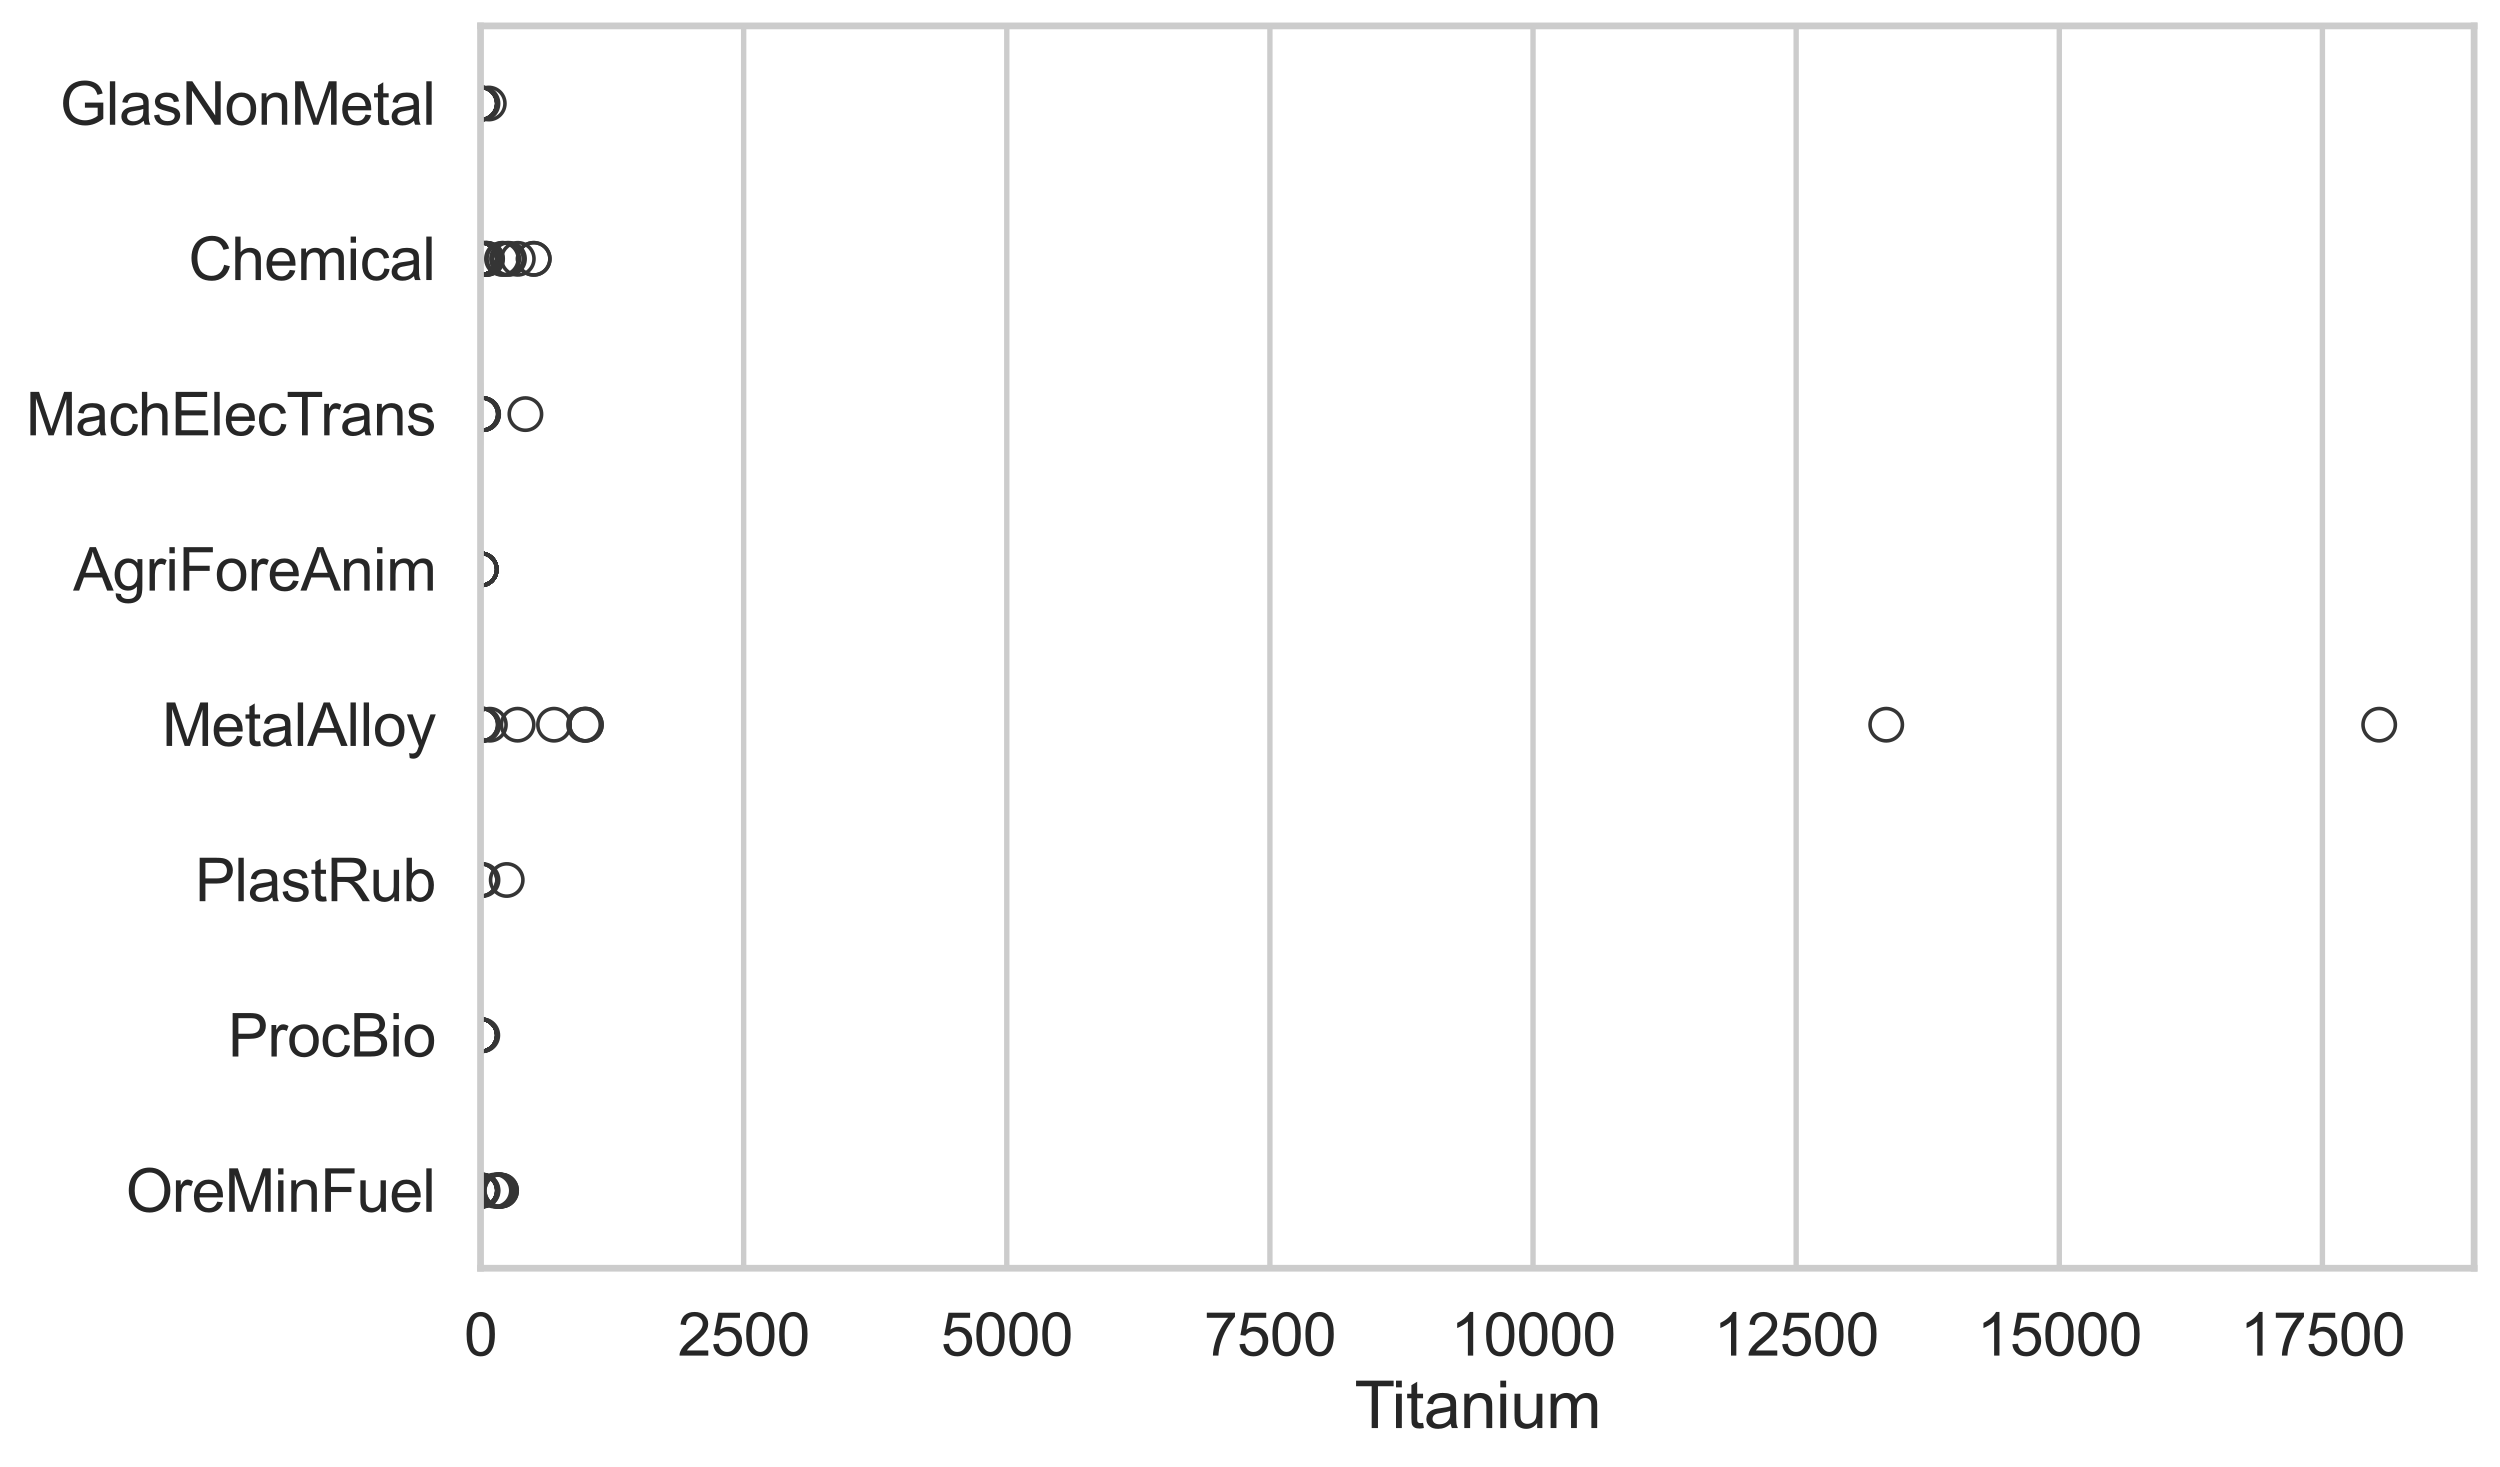 <?xml version="1.0" encoding="utf-8" standalone="no"?>
<!DOCTYPE svg PUBLIC "-//W3C//DTD SVG 1.1//EN"
  "http://www.w3.org/Graphics/SVG/1.1/DTD/svg11.dtd">
<svg xmlns:xlink="http://www.w3.org/1999/xlink" width="695.577pt" height="408.111pt" viewBox="0 0 695.577 408.111" xmlns="http://www.w3.org/2000/svg" version="1.1">
 <defs>
  <style type="text/css">*{stroke-linejoin: round; stroke-linecap: butt}</style>
 </defs>
 <g id="figure_1">
  <g id="patch_1">
   <path d="M 0 408.111 
L 695.577 408.111 
L 695.577 0 
L 0 0 
z
" style="fill: #ffffff"/>
  </g>
  <g id="axes_1">
   <g id="patch_2">
    <path d="M 133.697 352.86 
L 688.377 352.86 
L 688.377 7.2 
L 133.697 7.2 
z
" style="fill: #ffffff"/>
   </g>
   <g id="matplotlib.axis_1">
    <g id="xtick_1">
     <g id="line2d_1">
      <path d="M 133.697 352.86 
L 133.697 7.2 
" clip-path="url(#pf08c7cb592)" style="fill: none; stroke: #cccccc; stroke-width: 1.5; stroke-linecap: round"/>
     </g>
     <g id="text_1">
      <!-- 0 -->
      <g style="fill: #262626" transform="translate(129.109 377.17) scale(0.165 -0.165)">
       <defs>
        <path id="ArialMT-30" d="M 266 2259 
Q 266 3072 433 3567 
Q 600 4063 929 4331 
Q 1259 4600 1759 4600 
Q 2128 4600 2406 4451 
Q 2684 4303 2865 4023 
Q 3047 3744 3150 3342 
Q 3253 2941 3253 2259 
Q 3253 1453 3087 958 
Q 2922 463 2592 192 
Q 2263 -78 1759 -78 
Q 1097 -78 719 397 
Q 266 969 266 2259 
z
M 844 2259 
Q 844 1131 1108 757 
Q 1372 384 1759 384 
Q 2147 384 2411 759 
Q 2675 1134 2675 2259 
Q 2675 3391 2411 3762 
Q 2147 4134 1753 4134 
Q 1366 4134 1134 3806 
Q 844 3388 844 2259 
z
" transform="scale(0.016)"/>
       </defs>
       <use xlink:href="#ArialMT-30"/>
      </g>
     </g>
    </g>
    <g id="xtick_2">
     <g id="line2d_2">
      <path d="M 206.907 352.86 
L 206.907 7.2 
" clip-path="url(#pf08c7cb592)" style="fill: none; stroke: #cccccc; stroke-width: 1.5; stroke-linecap: round"/>
     </g>
     <g id="text_2">
      <!-- 2500 -->
      <g style="fill: #262626" transform="translate(188.556 377.17) scale(0.165 -0.165)">
       <defs>
        <path id="ArialMT-32" d="M 3222 541 
L 3222 0 
L 194 0 
Q 188 203 259 391 
Q 375 700 629 1000 
Q 884 1300 1366 1694 
Q 2113 2306 2375 2664 
Q 2638 3022 2638 3341 
Q 2638 3675 2398 3904 
Q 2159 4134 1775 4134 
Q 1369 4134 1125 3890 
Q 881 3647 878 3216 
L 300 3275 
Q 359 3922 746 4261 
Q 1134 4600 1788 4600 
Q 2447 4600 2831 4234 
Q 3216 3869 3216 3328 
Q 3216 3053 3103 2787 
Q 2991 2522 2730 2228 
Q 2469 1934 1863 1422 
Q 1356 997 1212 845 
Q 1069 694 975 541 
L 3222 541 
z
" transform="scale(0.016)"/>
        <path id="ArialMT-35" d="M 266 1200 
L 856 1250 
Q 922 819 1161 601 
Q 1400 384 1738 384 
Q 2144 384 2425 690 
Q 2706 997 2706 1503 
Q 2706 1984 2436 2262 
Q 2166 2541 1728 2541 
Q 1456 2541 1237 2417 
Q 1019 2294 894 2097 
L 366 2166 
L 809 4519 
L 3088 4519 
L 3088 3981 
L 1259 3981 
L 1013 2750 
Q 1425 3038 1878 3038 
Q 2478 3038 2890 2622 
Q 3303 2206 3303 1553 
Q 3303 931 2941 478 
Q 2500 -78 1738 -78 
Q 1113 -78 717 272 
Q 322 622 266 1200 
z
" transform="scale(0.016)"/>
       </defs>
       <use xlink:href="#ArialMT-32"/>
       <use xlink:href="#ArialMT-35" transform="translate(55.615 0)"/>
       <use xlink:href="#ArialMT-30" transform="translate(111.23 0)"/>
       <use xlink:href="#ArialMT-30" transform="translate(166.846 0)"/>
      </g>
     </g>
    </g>
    <g id="xtick_3">
     <g id="line2d_3">
      <path d="M 280.117 352.86 
L 280.117 7.2 
" clip-path="url(#pf08c7cb592)" style="fill: none; stroke: #cccccc; stroke-width: 1.5; stroke-linecap: round"/>
     </g>
     <g id="text_3">
      <!-- 5000 -->
      <g style="fill: #262626" transform="translate(261.765 377.17) scale(0.165 -0.165)">
       <use xlink:href="#ArialMT-35"/>
       <use xlink:href="#ArialMT-30" transform="translate(55.615 0)"/>
       <use xlink:href="#ArialMT-30" transform="translate(111.23 0)"/>
       <use xlink:href="#ArialMT-30" transform="translate(166.846 0)"/>
      </g>
     </g>
    </g>
    <g id="xtick_4">
     <g id="line2d_4">
      <path d="M 353.326 352.86 
L 353.326 7.2 
" clip-path="url(#pf08c7cb592)" style="fill: none; stroke: #cccccc; stroke-width: 1.5; stroke-linecap: round"/>
     </g>
     <g id="text_4">
      <!-- 7500 -->
      <g style="fill: #262626" transform="translate(334.975 377.17) scale(0.165 -0.165)">
       <defs>
        <path id="ArialMT-37" d="M 303 3981 
L 303 4522 
L 3269 4522 
L 3269 4084 
Q 2831 3619 2401 2847 
Q 1972 2075 1738 1259 
Q 1569 684 1522 0 
L 944 0 
Q 953 541 1156 1306 
Q 1359 2072 1739 2783 
Q 2119 3494 2547 3981 
L 303 3981 
z
" transform="scale(0.016)"/>
       </defs>
       <use xlink:href="#ArialMT-37"/>
       <use xlink:href="#ArialMT-35" transform="translate(55.615 0)"/>
       <use xlink:href="#ArialMT-30" transform="translate(111.23 0)"/>
       <use xlink:href="#ArialMT-30" transform="translate(166.846 0)"/>
      </g>
     </g>
    </g>
    <g id="xtick_5">
     <g id="line2d_5">
      <path d="M 426.536 352.86 
L 426.536 7.2 
" clip-path="url(#pf08c7cb592)" style="fill: none; stroke: #cccccc; stroke-width: 1.5; stroke-linecap: round"/>
     </g>
     <g id="text_5">
      <!-- 10000 -->
      <g style="fill: #262626" transform="translate(403.597 377.17) scale(0.165 -0.165)">
       <defs>
        <path id="ArialMT-31" d="M 2384 0 
L 1822 0 
L 1822 3584 
Q 1619 3391 1289 3197 
Q 959 3003 697 2906 
L 697 3450 
Q 1169 3672 1522 3987 
Q 1875 4303 2022 4600 
L 2384 4600 
L 2384 0 
z
" transform="scale(0.016)"/>
       </defs>
       <use xlink:href="#ArialMT-31"/>
       <use xlink:href="#ArialMT-30" transform="translate(55.615 0)"/>
       <use xlink:href="#ArialMT-30" transform="translate(111.23 0)"/>
       <use xlink:href="#ArialMT-30" transform="translate(166.846 0)"/>
       <use xlink:href="#ArialMT-30" transform="translate(222.461 0)"/>
      </g>
     </g>
    </g>
    <g id="xtick_6">
     <g id="line2d_6">
      <path d="M 499.746 352.86 
L 499.746 7.2 
" clip-path="url(#pf08c7cb592)" style="fill: none; stroke: #cccccc; stroke-width: 1.5; stroke-linecap: round"/>
     </g>
     <g id="text_6">
      <!-- 12500 -->
      <g style="fill: #262626" transform="translate(476.807 377.17) scale(0.165 -0.165)">
       <use xlink:href="#ArialMT-31"/>
       <use xlink:href="#ArialMT-32" transform="translate(55.615 0)"/>
       <use xlink:href="#ArialMT-35" transform="translate(111.23 0)"/>
       <use xlink:href="#ArialMT-30" transform="translate(166.846 0)"/>
       <use xlink:href="#ArialMT-30" transform="translate(222.461 0)"/>
      </g>
     </g>
    </g>
    <g id="xtick_7">
     <g id="line2d_7">
      <path d="M 572.956 352.86 
L 572.956 7.2 
" clip-path="url(#pf08c7cb592)" style="fill: none; stroke: #cccccc; stroke-width: 1.5; stroke-linecap: round"/>
     </g>
     <g id="text_7">
      <!-- 15000 -->
      <g style="fill: #262626" transform="translate(550.017 377.17) scale(0.165 -0.165)">
       <use xlink:href="#ArialMT-31"/>
       <use xlink:href="#ArialMT-35" transform="translate(55.615 0)"/>
       <use xlink:href="#ArialMT-30" transform="translate(111.23 0)"/>
       <use xlink:href="#ArialMT-30" transform="translate(166.846 0)"/>
       <use xlink:href="#ArialMT-30" transform="translate(222.461 0)"/>
      </g>
     </g>
    </g>
    <g id="xtick_8">
     <g id="line2d_8">
      <path d="M 646.165 352.86 
L 646.165 7.2 
" clip-path="url(#pf08c7cb592)" style="fill: none; stroke: #cccccc; stroke-width: 1.5; stroke-linecap: round"/>
     </g>
     <g id="text_8">
      <!-- 17500 -->
      <g style="fill: #262626" transform="translate(623.227 377.17) scale(0.165 -0.165)">
       <use xlink:href="#ArialMT-31"/>
       <use xlink:href="#ArialMT-37" transform="translate(55.615 0)"/>
       <use xlink:href="#ArialMT-35" transform="translate(111.23 0)"/>
       <use xlink:href="#ArialMT-30" transform="translate(166.846 0)"/>
       <use xlink:href="#ArialMT-30" transform="translate(222.461 0)"/>
      </g>
     </g>
    </g>
    <g id="text_9">
     <!-- Titanium -->
     <g style="fill: #262626" transform="translate(376.866 397.334) scale(0.18 -0.18)">
      <defs>
       <path id="ArialMT-54" d="M 1659 0 
L 1659 4041 
L 150 4041 
L 150 4581 
L 3781 4581 
L 3781 4041 
L 2266 4041 
L 2266 0 
L 1659 0 
z
" transform="scale(0.016)"/>
       <path id="ArialMT-69" d="M 425 3934 
L 425 4581 
L 988 4581 
L 988 3934 
L 425 3934 
z
M 425 0 
L 425 3319 
L 988 3319 
L 988 0 
L 425 0 
z
" transform="scale(0.016)"/>
       <path id="ArialMT-74" d="M 1650 503 
L 1731 6 
Q 1494 -44 1306 -44 
Q 1000 -44 831 53 
Q 663 150 594 308 
Q 525 466 525 972 
L 525 2881 
L 113 2881 
L 113 3319 
L 525 3319 
L 525 4141 
L 1084 4478 
L 1084 3319 
L 1650 3319 
L 1650 2881 
L 1084 2881 
L 1084 941 
Q 1084 700 1114 631 
Q 1144 563 1211 522 
Q 1278 481 1403 481 
Q 1497 481 1650 503 
z
" transform="scale(0.016)"/>
       <path id="ArialMT-61" d="M 2588 409 
Q 2275 144 1986 34 
Q 1697 -75 1366 -75 
Q 819 -75 525 192 
Q 231 459 231 875 
Q 231 1119 342 1320 
Q 453 1522 633 1644 
Q 813 1766 1038 1828 
Q 1203 1872 1538 1913 
Q 2219 1994 2541 2106 
Q 2544 2222 2544 2253 
Q 2544 2597 2384 2738 
Q 2169 2928 1744 2928 
Q 1347 2928 1158 2789 
Q 969 2650 878 2297 
L 328 2372 
Q 403 2725 575 2942 
Q 747 3159 1072 3276 
Q 1397 3394 1825 3394 
Q 2250 3394 2515 3294 
Q 2781 3194 2906 3042 
Q 3031 2891 3081 2659 
Q 3109 2516 3109 2141 
L 3109 1391 
Q 3109 606 3145 398 
Q 3181 191 3288 0 
L 2700 0 
Q 2613 175 2588 409 
z
M 2541 1666 
Q 2234 1541 1622 1453 
Q 1275 1403 1131 1340 
Q 988 1278 909 1158 
Q 831 1038 831 891 
Q 831 666 1001 516 
Q 1172 366 1500 366 
Q 1825 366 2078 508 
Q 2331 650 2450 897 
Q 2541 1088 2541 1459 
L 2541 1666 
z
" transform="scale(0.016)"/>
       <path id="ArialMT-6e" d="M 422 0 
L 422 3319 
L 928 3319 
L 928 2847 
Q 1294 3394 1984 3394 
Q 2284 3394 2536 3286 
Q 2788 3178 2913 3003 
Q 3038 2828 3088 2588 
Q 3119 2431 3119 2041 
L 3119 0 
L 2556 0 
L 2556 2019 
Q 2556 2363 2490 2533 
Q 2425 2703 2258 2804 
Q 2091 2906 1866 2906 
Q 1506 2906 1245 2678 
Q 984 2450 984 1813 
L 984 0 
L 422 0 
z
" transform="scale(0.016)"/>
       <path id="ArialMT-75" d="M 2597 0 
L 2597 488 
Q 2209 -75 1544 -75 
Q 1250 -75 995 37 
Q 741 150 617 320 
Q 494 491 444 738 
Q 409 903 409 1263 
L 409 3319 
L 972 3319 
L 972 1478 
Q 972 1038 1006 884 
Q 1059 663 1231 536 
Q 1403 409 1656 409 
Q 1909 409 2131 539 
Q 2353 669 2445 892 
Q 2538 1116 2538 1541 
L 2538 3319 
L 3100 3319 
L 3100 0 
L 2597 0 
z
" transform="scale(0.016)"/>
       <path id="ArialMT-6d" d="M 422 0 
L 422 3319 
L 925 3319 
L 925 2853 
Q 1081 3097 1340 3245 
Q 1600 3394 1931 3394 
Q 2300 3394 2536 3241 
Q 2772 3088 2869 2813 
Q 3263 3394 3894 3394 
Q 4388 3394 4653 3120 
Q 4919 2847 4919 2278 
L 4919 0 
L 4359 0 
L 4359 2091 
Q 4359 2428 4304 2576 
Q 4250 2725 4106 2815 
Q 3963 2906 3769 2906 
Q 3419 2906 3187 2673 
Q 2956 2441 2956 1928 
L 2956 0 
L 2394 0 
L 2394 2156 
Q 2394 2531 2256 2718 
Q 2119 2906 1806 2906 
Q 1569 2906 1367 2781 
Q 1166 2656 1075 2415 
Q 984 2175 984 1722 
L 984 0 
L 422 0 
z
" transform="scale(0.016)"/>
      </defs>
      <use xlink:href="#ArialMT-54"/>
      <use xlink:href="#ArialMT-69" transform="translate(57.334 0)"/>
      <use xlink:href="#ArialMT-74" transform="translate(79.551 0)"/>
      <use xlink:href="#ArialMT-61" transform="translate(107.334 0)"/>
      <use xlink:href="#ArialMT-6e" transform="translate(162.949 0)"/>
      <use xlink:href="#ArialMT-69" transform="translate(218.564 0)"/>
      <use xlink:href="#ArialMT-75" transform="translate(240.781 0)"/>
      <use xlink:href="#ArialMT-6d" transform="translate(296.396 0)"/>
     </g>
    </g>
   </g>
   <g id="matplotlib.axis_2">
    <g id="ytick_1">
     <g id="text_10">
      <!-- GlasNonMetal -->
      <g style="fill: #262626" transform="translate(16.659 34.709) scale(0.165 -0.165)">
       <defs>
        <path id="ArialMT-47" d="M 2638 1797 
L 2638 2334 
L 4578 2338 
L 4578 638 
Q 4131 281 3656 101 
Q 3181 -78 2681 -78 
Q 2006 -78 1454 211 
Q 903 500 622 1047 
Q 341 1594 341 2269 
Q 341 2938 620 3517 
Q 900 4097 1425 4378 
Q 1950 4659 2634 4659 
Q 3131 4659 3532 4498 
Q 3934 4338 4162 4050 
Q 4391 3763 4509 3300 
L 3963 3150 
Q 3859 3500 3706 3700 
Q 3553 3900 3268 4020 
Q 2984 4141 2638 4141 
Q 2222 4141 1919 4014 
Q 1616 3888 1430 3681 
Q 1244 3475 1141 3228 
Q 966 2803 966 2306 
Q 966 1694 1177 1281 
Q 1388 869 1791 669 
Q 2194 469 2647 469 
Q 3041 469 3416 620 
Q 3791 772 3984 944 
L 3984 1797 
L 2638 1797 
z
" transform="scale(0.016)"/>
        <path id="ArialMT-6c" d="M 409 0 
L 409 4581 
L 972 4581 
L 972 0 
L 409 0 
z
" transform="scale(0.016)"/>
        <path id="ArialMT-73" d="M 197 991 
L 753 1078 
Q 800 744 1014 566 
Q 1228 388 1613 388 
Q 2000 388 2187 545 
Q 2375 703 2375 916 
Q 2375 1106 2209 1216 
Q 2094 1291 1634 1406 
Q 1016 1563 777 1677 
Q 538 1791 414 1992 
Q 291 2194 291 2438 
Q 291 2659 392 2848 
Q 494 3038 669 3163 
Q 800 3259 1026 3326 
Q 1253 3394 1513 3394 
Q 1903 3394 2198 3281 
Q 2494 3169 2634 2976 
Q 2775 2784 2828 2463 
L 2278 2388 
Q 2241 2644 2061 2787 
Q 1881 2931 1553 2931 
Q 1166 2931 1000 2803 
Q 834 2675 834 2503 
Q 834 2394 903 2306 
Q 972 2216 1119 2156 
Q 1203 2125 1616 2013 
Q 2213 1853 2448 1751 
Q 2684 1650 2818 1456 
Q 2953 1263 2953 975 
Q 2953 694 2789 445 
Q 2625 197 2315 61 
Q 2006 -75 1616 -75 
Q 969 -75 630 194 
Q 291 463 197 991 
z
" transform="scale(0.016)"/>
        <path id="ArialMT-4e" d="M 488 0 
L 488 4581 
L 1109 4581 
L 3516 984 
L 3516 4581 
L 4097 4581 
L 4097 0 
L 3475 0 
L 1069 3600 
L 1069 0 
L 488 0 
z
" transform="scale(0.016)"/>
        <path id="ArialMT-6f" d="M 213 1659 
Q 213 2581 725 3025 
Q 1153 3394 1769 3394 
Q 2453 3394 2887 2945 
Q 3322 2497 3322 1706 
Q 3322 1066 3130 698 
Q 2938 331 2570 128 
Q 2203 -75 1769 -75 
Q 1072 -75 642 372 
Q 213 819 213 1659 
z
M 791 1659 
Q 791 1022 1069 705 
Q 1347 388 1769 388 
Q 2188 388 2466 706 
Q 2744 1025 2744 1678 
Q 2744 2294 2464 2611 
Q 2184 2928 1769 2928 
Q 1347 2928 1069 2612 
Q 791 2297 791 1659 
z
" transform="scale(0.016)"/>
        <path id="ArialMT-4d" d="M 475 0 
L 475 4581 
L 1388 4581 
L 2472 1338 
Q 2622 884 2691 659 
Q 2769 909 2934 1394 
L 4031 4581 
L 4847 4581 
L 4847 0 
L 4263 0 
L 4263 3834 
L 2931 0 
L 2384 0 
L 1059 3900 
L 1059 0 
L 475 0 
z
" transform="scale(0.016)"/>
        <path id="ArialMT-65" d="M 2694 1069 
L 3275 997 
Q 3138 488 2766 206 
Q 2394 -75 1816 -75 
Q 1088 -75 661 373 
Q 234 822 234 1631 
Q 234 2469 665 2931 
Q 1097 3394 1784 3394 
Q 2450 3394 2872 2941 
Q 3294 2488 3294 1666 
Q 3294 1616 3291 1516 
L 816 1516 
Q 847 969 1125 678 
Q 1403 388 1819 388 
Q 2128 388 2347 550 
Q 2566 713 2694 1069 
z
M 847 1978 
L 2700 1978 
Q 2663 2397 2488 2606 
Q 2219 2931 1791 2931 
Q 1403 2931 1139 2672 
Q 875 2413 847 1978 
z
" transform="scale(0.016)"/>
       </defs>
       <use xlink:href="#ArialMT-47"/>
       <use xlink:href="#ArialMT-6c" transform="translate(77.783 0)"/>
       <use xlink:href="#ArialMT-61" transform="translate(100 0)"/>
       <use xlink:href="#ArialMT-73" transform="translate(155.615 0)"/>
       <use xlink:href="#ArialMT-4e" transform="translate(205.615 0)"/>
       <use xlink:href="#ArialMT-6f" transform="translate(277.832 0)"/>
       <use xlink:href="#ArialMT-6e" transform="translate(333.447 0)"/>
       <use xlink:href="#ArialMT-4d" transform="translate(389.062 0)"/>
       <use xlink:href="#ArialMT-65" transform="translate(472.363 0)"/>
       <use xlink:href="#ArialMT-74" transform="translate(527.979 0)"/>
       <use xlink:href="#ArialMT-61" transform="translate(555.762 0)"/>
       <use xlink:href="#ArialMT-6c" transform="translate(611.377 0)"/>
      </g>
     </g>
    </g>
    <g id="ytick_2">
     <g id="text_11">
      <!-- Chemical -->
      <g style="fill: #262626" transform="translate(52.428 77.916) scale(0.165 -0.165)">
       <defs>
        <path id="ArialMT-43" d="M 3763 1606 
L 4369 1453 
Q 4178 706 3683 314 
Q 3188 -78 2472 -78 
Q 1731 -78 1267 223 
Q 803 525 561 1097 
Q 319 1669 319 2325 
Q 319 3041 592 3573 
Q 866 4106 1370 4382 
Q 1875 4659 2481 4659 
Q 3169 4659 3637 4309 
Q 4106 3959 4291 3325 
L 3694 3184 
Q 3534 3684 3231 3912 
Q 2928 4141 2469 4141 
Q 1941 4141 1586 3887 
Q 1231 3634 1087 3207 
Q 944 2781 944 2328 
Q 944 1744 1114 1308 
Q 1284 872 1643 656 
Q 2003 441 2422 441 
Q 2931 441 3284 734 
Q 3638 1028 3763 1606 
z
" transform="scale(0.016)"/>
        <path id="ArialMT-68" d="M 422 0 
L 422 4581 
L 984 4581 
L 984 2938 
Q 1378 3394 1978 3394 
Q 2347 3394 2619 3248 
Q 2891 3103 3008 2847 
Q 3125 2591 3125 2103 
L 3125 0 
L 2563 0 
L 2563 2103 
Q 2563 2525 2380 2717 
Q 2197 2909 1863 2909 
Q 1613 2909 1392 2779 
Q 1172 2650 1078 2428 
Q 984 2206 984 1816 
L 984 0 
L 422 0 
z
" transform="scale(0.016)"/>
        <path id="ArialMT-63" d="M 2588 1216 
L 3141 1144 
Q 3050 572 2676 248 
Q 2303 -75 1759 -75 
Q 1078 -75 664 370 
Q 250 816 250 1647 
Q 250 2184 428 2587 
Q 606 2991 970 3192 
Q 1334 3394 1763 3394 
Q 2303 3394 2647 3120 
Q 2991 2847 3088 2344 
L 2541 2259 
Q 2463 2594 2264 2762 
Q 2066 2931 1784 2931 
Q 1359 2931 1093 2626 
Q 828 2322 828 1663 
Q 828 994 1084 691 
Q 1341 388 1753 388 
Q 2084 388 2306 591 
Q 2528 794 2588 1216 
z
" transform="scale(0.016)"/>
       </defs>
       <use xlink:href="#ArialMT-43"/>
       <use xlink:href="#ArialMT-68" transform="translate(72.217 0)"/>
       <use xlink:href="#ArialMT-65" transform="translate(127.832 0)"/>
       <use xlink:href="#ArialMT-6d" transform="translate(183.447 0)"/>
       <use xlink:href="#ArialMT-69" transform="translate(266.748 0)"/>
       <use xlink:href="#ArialMT-63" transform="translate(288.965 0)"/>
       <use xlink:href="#ArialMT-61" transform="translate(338.965 0)"/>
       <use xlink:href="#ArialMT-6c" transform="translate(394.58 0)"/>
      </g>
     </g>
    </g>
    <g id="ytick_3">
     <g id="text_12">
      <!-- MachElecTrans -->
      <g style="fill: #262626" transform="translate(7.2 121.124) scale(0.165 -0.165)">
       <defs>
        <path id="ArialMT-45" d="M 506 0 
L 506 4581 
L 3819 4581 
L 3819 4041 
L 1113 4041 
L 1113 2638 
L 3647 2638 
L 3647 2100 
L 1113 2100 
L 1113 541 
L 3925 541 
L 3925 0 
L 506 0 
z
" transform="scale(0.016)"/>
        <path id="ArialMT-72" d="M 416 0 
L 416 3319 
L 922 3319 
L 922 2816 
Q 1116 3169 1280 3281 
Q 1444 3394 1641 3394 
Q 1925 3394 2219 3213 
L 2025 2691 
Q 1819 2813 1613 2813 
Q 1428 2813 1281 2702 
Q 1134 2591 1072 2394 
Q 978 2094 978 1738 
L 978 0 
L 416 0 
z
" transform="scale(0.016)"/>
       </defs>
       <use xlink:href="#ArialMT-4d"/>
       <use xlink:href="#ArialMT-61" transform="translate(83.301 0)"/>
       <use xlink:href="#ArialMT-63" transform="translate(138.916 0)"/>
       <use xlink:href="#ArialMT-68" transform="translate(188.916 0)"/>
       <use xlink:href="#ArialMT-45" transform="translate(244.531 0)"/>
       <use xlink:href="#ArialMT-6c" transform="translate(311.23 0)"/>
       <use xlink:href="#ArialMT-65" transform="translate(333.447 0)"/>
       <use xlink:href="#ArialMT-63" transform="translate(389.062 0)"/>
       <use xlink:href="#ArialMT-54" transform="translate(439.062 0)"/>
       <use xlink:href="#ArialMT-72" transform="translate(496.396 0)"/>
       <use xlink:href="#ArialMT-61" transform="translate(529.697 0)"/>
       <use xlink:href="#ArialMT-6e" transform="translate(585.312 0)"/>
       <use xlink:href="#ArialMT-73" transform="translate(640.928 0)"/>
      </g>
     </g>
    </g>
    <g id="ytick_4">
     <g id="text_13">
      <!-- AgriForeAnim -->
      <g style="fill: #262626" transform="translate(20.341 164.331) scale(0.165 -0.165)">
       <defs>
        <path id="ArialMT-41" d="M -9 0 
L 1750 4581 
L 2403 4581 
L 4278 0 
L 3588 0 
L 3053 1388 
L 1138 1388 
L 634 0 
L -9 0 
z
M 1313 1881 
L 2866 1881 
L 2388 3150 
Q 2169 3728 2063 4100 
Q 1975 3659 1816 3225 
L 1313 1881 
z
" transform="scale(0.016)"/>
        <path id="ArialMT-67" d="M 319 -275 
L 866 -356 
Q 900 -609 1056 -725 
Q 1266 -881 1628 -881 
Q 2019 -881 2231 -725 
Q 2444 -569 2519 -288 
Q 2563 -116 2559 434 
Q 2191 0 1641 0 
Q 956 0 581 494 
Q 206 988 206 1678 
Q 206 2153 378 2554 
Q 550 2956 876 3175 
Q 1203 3394 1644 3394 
Q 2231 3394 2613 2919 
L 2613 3319 
L 3131 3319 
L 3131 450 
Q 3131 -325 2973 -648 
Q 2816 -972 2473 -1159 
Q 2131 -1347 1631 -1347 
Q 1038 -1347 672 -1080 
Q 306 -813 319 -275 
z
M 784 1719 
Q 784 1066 1043 766 
Q 1303 466 1694 466 
Q 2081 466 2343 764 
Q 2606 1063 2606 1700 
Q 2606 2309 2336 2618 
Q 2066 2928 1684 2928 
Q 1309 2928 1046 2623 
Q 784 2319 784 1719 
z
" transform="scale(0.016)"/>
        <path id="ArialMT-46" d="M 525 0 
L 525 4581 
L 3616 4581 
L 3616 4041 
L 1131 4041 
L 1131 2622 
L 3281 2622 
L 3281 2081 
L 1131 2081 
L 1131 0 
L 525 0 
z
" transform="scale(0.016)"/>
       </defs>
       <use xlink:href="#ArialMT-41"/>
       <use xlink:href="#ArialMT-67" transform="translate(66.699 0)"/>
       <use xlink:href="#ArialMT-72" transform="translate(122.314 0)"/>
       <use xlink:href="#ArialMT-69" transform="translate(155.615 0)"/>
       <use xlink:href="#ArialMT-46" transform="translate(177.832 0)"/>
       <use xlink:href="#ArialMT-6f" transform="translate(238.916 0)"/>
       <use xlink:href="#ArialMT-72" transform="translate(294.531 0)"/>
       <use xlink:href="#ArialMT-65" transform="translate(327.832 0)"/>
       <use xlink:href="#ArialMT-41" transform="translate(383.447 0)"/>
       <use xlink:href="#ArialMT-6e" transform="translate(450.146 0)"/>
       <use xlink:href="#ArialMT-69" transform="translate(505.762 0)"/>
       <use xlink:href="#ArialMT-6d" transform="translate(527.979 0)"/>
      </g>
     </g>
    </g>
    <g id="ytick_5">
     <g id="text_14">
      <!-- MetalAlloy -->
      <g style="fill: #262626" transform="translate(45.088 207.539) scale(0.165 -0.165)">
       <defs>
        <path id="ArialMT-79" d="M 397 -1278 
L 334 -750 
Q 519 -800 656 -800 
Q 844 -800 956 -737 
Q 1069 -675 1141 -563 
Q 1194 -478 1313 -144 
Q 1328 -97 1363 -6 
L 103 3319 
L 709 3319 
L 1400 1397 
Q 1534 1031 1641 628 
Q 1738 1016 1872 1384 
L 2581 3319 
L 3144 3319 
L 1881 -56 
Q 1678 -603 1566 -809 
Q 1416 -1088 1222 -1217 
Q 1028 -1347 759 -1347 
Q 597 -1347 397 -1278 
z
" transform="scale(0.016)"/>
       </defs>
       <use xlink:href="#ArialMT-4d"/>
       <use xlink:href="#ArialMT-65" transform="translate(83.301 0)"/>
       <use xlink:href="#ArialMT-74" transform="translate(138.916 0)"/>
       <use xlink:href="#ArialMT-61" transform="translate(166.699 0)"/>
       <use xlink:href="#ArialMT-6c" transform="translate(222.314 0)"/>
       <use xlink:href="#ArialMT-41" transform="translate(244.531 0)"/>
       <use xlink:href="#ArialMT-6c" transform="translate(311.23 0)"/>
       <use xlink:href="#ArialMT-6c" transform="translate(333.447 0)"/>
       <use xlink:href="#ArialMT-6f" transform="translate(355.664 0)"/>
       <use xlink:href="#ArialMT-79" transform="translate(411.279 0)"/>
      </g>
     </g>
    </g>
    <g id="ytick_6">
     <g id="text_15">
      <!-- PlastRub -->
      <g style="fill: #262626" transform="translate(54.248 250.746) scale(0.165 -0.165)">
       <defs>
        <path id="ArialMT-50" d="M 494 0 
L 494 4581 
L 2222 4581 
Q 2678 4581 2919 4538 
Q 3256 4481 3484 4323 
Q 3713 4166 3852 3881 
Q 3991 3597 3991 3256 
Q 3991 2672 3619 2267 
Q 3247 1863 2275 1863 
L 1100 1863 
L 1100 0 
L 494 0 
z
M 1100 2403 
L 2284 2403 
Q 2872 2403 3119 2622 
Q 3366 2841 3366 3238 
Q 3366 3525 3220 3729 
Q 3075 3934 2838 4000 
Q 2684 4041 2272 4041 
L 1100 4041 
L 1100 2403 
z
" transform="scale(0.016)"/>
        <path id="ArialMT-52" d="M 503 0 
L 503 4581 
L 2534 4581 
Q 3147 4581 3465 4457 
Q 3784 4334 3975 4021 
Q 4166 3709 4166 3331 
Q 4166 2844 3850 2509 
Q 3534 2175 2875 2084 
Q 3116 1969 3241 1856 
Q 3506 1613 3744 1247 
L 4541 0 
L 3778 0 
L 3172 953 
Q 2906 1366 2734 1584 
Q 2563 1803 2427 1890 
Q 2291 1978 2150 2013 
Q 2047 2034 1813 2034 
L 1109 2034 
L 1109 0 
L 503 0 
z
M 1109 2559 
L 2413 2559 
Q 2828 2559 3062 2645 
Q 3297 2731 3419 2920 
Q 3541 3109 3541 3331 
Q 3541 3656 3305 3865 
Q 3069 4075 2559 4075 
L 1109 4075 
L 1109 2559 
z
" transform="scale(0.016)"/>
        <path id="ArialMT-62" d="M 941 0 
L 419 0 
L 419 4581 
L 981 4581 
L 981 2947 
Q 1338 3394 1891 3394 
Q 2197 3394 2470 3270 
Q 2744 3147 2920 2923 
Q 3097 2700 3197 2384 
Q 3297 2069 3297 1709 
Q 3297 856 2875 390 
Q 2453 -75 1863 -75 
Q 1275 -75 941 416 
L 941 0 
z
M 934 1684 
Q 934 1088 1097 822 
Q 1363 388 1816 388 
Q 2184 388 2453 708 
Q 2722 1028 2722 1663 
Q 2722 2313 2464 2622 
Q 2206 2931 1841 2931 
Q 1472 2931 1203 2611 
Q 934 2291 934 1684 
z
" transform="scale(0.016)"/>
       </defs>
       <use xlink:href="#ArialMT-50"/>
       <use xlink:href="#ArialMT-6c" transform="translate(66.699 0)"/>
       <use xlink:href="#ArialMT-61" transform="translate(88.916 0)"/>
       <use xlink:href="#ArialMT-73" transform="translate(144.531 0)"/>
       <use xlink:href="#ArialMT-74" transform="translate(194.531 0)"/>
       <use xlink:href="#ArialMT-52" transform="translate(222.314 0)"/>
       <use xlink:href="#ArialMT-75" transform="translate(294.531 0)"/>
       <use xlink:href="#ArialMT-62" transform="translate(350.146 0)"/>
      </g>
     </g>
    </g>
    <g id="ytick_7">
     <g id="text_16">
      <!-- ProcBio -->
      <g style="fill: #262626" transform="translate(63.424 293.954) scale(0.165 -0.165)">
       <defs>
        <path id="ArialMT-42" d="M 469 0 
L 469 4581 
L 2188 4581 
Q 2713 4581 3030 4442 
Q 3347 4303 3526 4014 
Q 3706 3725 3706 3409 
Q 3706 3116 3547 2856 
Q 3388 2597 3066 2438 
Q 3481 2316 3704 2022 
Q 3928 1728 3928 1328 
Q 3928 1006 3792 729 
Q 3656 453 3456 303 
Q 3256 153 2954 76 
Q 2653 0 2216 0 
L 469 0 
z
M 1075 2656 
L 2066 2656 
Q 2469 2656 2644 2709 
Q 2875 2778 2992 2937 
Q 3109 3097 3109 3338 
Q 3109 3566 3000 3739 
Q 2891 3913 2687 3977 
Q 2484 4041 1991 4041 
L 1075 4041 
L 1075 2656 
z
M 1075 541 
L 2216 541 
Q 2509 541 2628 563 
Q 2838 600 2978 687 
Q 3119 775 3209 942 
Q 3300 1109 3300 1328 
Q 3300 1584 3169 1773 
Q 3038 1963 2805 2039 
Q 2572 2116 2134 2116 
L 1075 2116 
L 1075 541 
z
" transform="scale(0.016)"/>
       </defs>
       <use xlink:href="#ArialMT-50"/>
       <use xlink:href="#ArialMT-72" transform="translate(66.699 0)"/>
       <use xlink:href="#ArialMT-6f" transform="translate(100 0)"/>
       <use xlink:href="#ArialMT-63" transform="translate(155.615 0)"/>
       <use xlink:href="#ArialMT-42" transform="translate(205.615 0)"/>
       <use xlink:href="#ArialMT-69" transform="translate(272.314 0)"/>
       <use xlink:href="#ArialMT-6f" transform="translate(294.531 0)"/>
      </g>
     </g>
    </g>
    <g id="ytick_8">
     <g id="text_17">
      <!-- OreMinFuel -->
      <g style="fill: #262626" transform="translate(35.013 337.161) scale(0.165 -0.165)">
       <defs>
        <path id="ArialMT-4f" d="M 309 2231 
Q 309 3372 921 4017 
Q 1534 4663 2503 4663 
Q 3138 4663 3647 4359 
Q 4156 4056 4423 3514 
Q 4691 2972 4691 2284 
Q 4691 1588 4409 1038 
Q 4128 488 3612 205 
Q 3097 -78 2500 -78 
Q 1853 -78 1343 234 
Q 834 547 571 1087 
Q 309 1628 309 2231 
z
M 934 2222 
Q 934 1394 1379 917 
Q 1825 441 2497 441 
Q 3181 441 3623 922 
Q 4066 1403 4066 2288 
Q 4066 2847 3877 3264 
Q 3688 3681 3323 3911 
Q 2959 4141 2506 4141 
Q 1863 4141 1398 3698 
Q 934 3256 934 2222 
z
" transform="scale(0.016)"/>
       </defs>
       <use xlink:href="#ArialMT-4f"/>
       <use xlink:href="#ArialMT-72" transform="translate(77.783 0)"/>
       <use xlink:href="#ArialMT-65" transform="translate(111.084 0)"/>
       <use xlink:href="#ArialMT-4d" transform="translate(166.699 0)"/>
       <use xlink:href="#ArialMT-69" transform="translate(250 0)"/>
       <use xlink:href="#ArialMT-6e" transform="translate(272.217 0)"/>
       <use xlink:href="#ArialMT-46" transform="translate(327.832 0)"/>
       <use xlink:href="#ArialMT-75" transform="translate(388.916 0)"/>
       <use xlink:href="#ArialMT-65" transform="translate(444.531 0)"/>
       <use xlink:href="#ArialMT-6c" transform="translate(500.146 0)"/>
      </g>
     </g>
    </g>
   </g>
   <g id="patch_3">
    <path d="M 133.697 11.521 
L 133.697 46.087 
L 133.699 46.087 
L 133.699 11.521 
L 133.697 11.521 
z
" clip-path="url(#pf08c7cb592)" style="fill: #ca74db; stroke: #353535; stroke-linejoin: miter"/>
   </g>
   <g id="line2d_9">
    <path d="M 133.697 28.804 
L 133.697 28.804 
" clip-path="url(#pf08c7cb592)" style="fill: none; stroke: #353535"/>
   </g>
   <g id="line2d_10">
    <path d="M 133.699 28.804 
L 133.701 28.804 
" clip-path="url(#pf08c7cb592)" style="fill: none; stroke: #353535"/>
   </g>
   <g id="line2d_11">
    <path d="M 133.697 20.162 
L 133.697 37.445 
" clip-path="url(#pf08c7cb592)" style="fill: none; stroke: #353535; stroke-linecap: round"/>
   </g>
   <g id="line2d_12">
    <path d="M 133.701 20.162 
L 133.701 37.445 
" clip-path="url(#pf08c7cb592)" style="fill: none; stroke: #353535; stroke-linecap: round"/>
   </g>
   <g id="line2d_13">
    <defs>
     <path id="m19adcc69b8" d="M 0 4.5 
C 1.193 4.5 2.338 4.026 3.182 3.182 
C 4.026 2.338 4.5 1.193 4.5 0 
C 4.5 -1.193 4.026 -2.338 3.182 -3.182 
C 2.338 -4.026 1.193 -4.5 0 -4.5 
C -1.193 -4.5 -2.338 -4.026 -3.182 -3.182 
C -4.026 -2.338 -4.5 -1.193 -4.5 0 
C -4.5 1.193 -4.026 2.338 -3.182 3.182 
C -2.338 4.026 -1.193 4.5 0 4.5 
z
" style="stroke: #353535"/>
    </defs>
    <g clip-path="url(#pf08c7cb592)">
     <use xlink:href="#m19adcc69b8" x="135.995" y="28.804" style="fill-opacity: 0; stroke: #353535"/>
     <use xlink:href="#m19adcc69b8" x="133.741" y="28.804" style="fill-opacity: 0; stroke: #353535"/>
     <use xlink:href="#m19adcc69b8" x="133.729" y="28.804" style="fill-opacity: 0; stroke: #353535"/>
     <use xlink:href="#m19adcc69b8" x="133.72" y="28.804" style="fill-opacity: 0; stroke: #353535"/>
     <use xlink:href="#m19adcc69b8" x="133.702" y="28.804" style="fill-opacity: 0; stroke: #353535"/>
     <use xlink:href="#m19adcc69b8" x="133.706" y="28.804" style="fill-opacity: 0; stroke: #353535"/>
     <use xlink:href="#m19adcc69b8" x="134.237" y="28.804" style="fill-opacity: 0; stroke: #353535"/>
     <use xlink:href="#m19adcc69b8" x="133.702" y="28.804" style="fill-opacity: 0; stroke: #353535"/>
     <use xlink:href="#m19adcc69b8" x="133.789" y="28.804" style="fill-opacity: 0; stroke: #353535"/>
     <use xlink:href="#m19adcc69b8" x="133.826" y="28.804" style="fill-opacity: 0; stroke: #353535"/>
     <use xlink:href="#m19adcc69b8" x="133.729" y="28.804" style="fill-opacity: 0; stroke: #353535"/>
     <use xlink:href="#m19adcc69b8" x="133.842" y="28.804" style="fill-opacity: 0; stroke: #353535"/>
     <use xlink:href="#m19adcc69b8" x="133.729" y="28.804" style="fill-opacity: 0; stroke: #353535"/>
     <use xlink:href="#m19adcc69b8" x="133.803" y="28.804" style="fill-opacity: 0; stroke: #353535"/>
     <use xlink:href="#m19adcc69b8" x="133.808" y="28.804" style="fill-opacity: 0; stroke: #353535"/>
     <use xlink:href="#m19adcc69b8" x="133.704" y="28.804" style="fill-opacity: 0; stroke: #353535"/>
     <use xlink:href="#m19adcc69b8" x="133.729" y="28.804" style="fill-opacity: 0; stroke: #353535"/>
     <use xlink:href="#m19adcc69b8" x="133.703" y="28.804" style="fill-opacity: 0; stroke: #353535"/>
    </g>
   </g>
   <g id="patch_4">
    <path d="M 133.7 54.728 
L 133.7 89.294 
L 133.712 89.294 
L 133.712 54.728 
L 133.7 54.728 
z
" clip-path="url(#pf08c7cb592)" style="fill: #5ca236; stroke: #353535; stroke-linejoin: miter"/>
   </g>
   <g id="line2d_14">
    <path d="M 133.7 72.011 
L 133.697 72.011 
" clip-path="url(#pf08c7cb592)" style="fill: none; stroke: #353535"/>
   </g>
   <g id="line2d_15">
    <path d="M 133.712 72.011 
L 133.728 72.011 
" clip-path="url(#pf08c7cb592)" style="fill: none; stroke: #353535"/>
   </g>
   <g id="line2d_16">
    <path d="M 133.697 63.37 
L 133.697 80.653 
" clip-path="url(#pf08c7cb592)" style="fill: none; stroke: #353535; stroke-linecap: round"/>
   </g>
   <g id="line2d_17">
    <path d="M 133.728 63.37 
L 133.728 80.653 
" clip-path="url(#pf08c7cb592)" style="fill: none; stroke: #353535; stroke-linecap: round"/>
   </g>
   <g id="line2d_18">
    <g clip-path="url(#pf08c7cb592)">
     <use xlink:href="#m19adcc69b8" x="133.738" y="72.011" style="fill-opacity: 0; stroke: #353535"/>
     <use xlink:href="#m19adcc69b8" x="133.976" y="72.011" style="fill-opacity: 0; stroke: #353535"/>
     <use xlink:href="#m19adcc69b8" x="133.766" y="72.011" style="fill-opacity: 0; stroke: #353535"/>
     <use xlink:href="#m19adcc69b8" x="133.731" y="72.011" style="fill-opacity: 0; stroke: #353535"/>
     <use xlink:href="#m19adcc69b8" x="133.784" y="72.011" style="fill-opacity: 0; stroke: #353535"/>
     <use xlink:href="#m19adcc69b8" x="133.745" y="72.011" style="fill-opacity: 0; stroke: #353535"/>
     <use xlink:href="#m19adcc69b8" x="141.074" y="72.011" style="fill-opacity: 0; stroke: #353535"/>
     <use xlink:href="#m19adcc69b8" x="133.737" y="72.011" style="fill-opacity: 0; stroke: #353535"/>
     <use xlink:href="#m19adcc69b8" x="133.765" y="72.011" style="fill-opacity: 0; stroke: #353535"/>
     <use xlink:href="#m19adcc69b8" x="133.888" y="72.011" style="fill-opacity: 0; stroke: #353535"/>
     <use xlink:href="#m19adcc69b8" x="135.522" y="72.011" style="fill-opacity: 0; stroke: #353535"/>
     <use xlink:href="#m19adcc69b8" x="133.731" y="72.011" style="fill-opacity: 0; stroke: #353535"/>
     <use xlink:href="#m19adcc69b8" x="133.945" y="72.011" style="fill-opacity: 0; stroke: #353535"/>
     <use xlink:href="#m19adcc69b8" x="133.734" y="72.011" style="fill-opacity: 0; stroke: #353535"/>
     <use xlink:href="#m19adcc69b8" x="133.734" y="72.011" style="fill-opacity: 0; stroke: #353535"/>
     <use xlink:href="#m19adcc69b8" x="133.733" y="72.011" style="fill-opacity: 0; stroke: #353535"/>
     <use xlink:href="#m19adcc69b8" x="133.735" y="72.011" style="fill-opacity: 0; stroke: #353535"/>
     <use xlink:href="#m19adcc69b8" x="133.788" y="72.011" style="fill-opacity: 0; stroke: #353535"/>
     <use xlink:href="#m19adcc69b8" x="134.285" y="72.011" style="fill-opacity: 0; stroke: #353535"/>
     <use xlink:href="#m19adcc69b8" x="148.495" y="72.011" style="fill-opacity: 0; stroke: #353535"/>
     <use xlink:href="#m19adcc69b8" x="148.495" y="72.011" style="fill-opacity: 0; stroke: #353535"/>
     <use xlink:href="#m19adcc69b8" x="139.67" y="72.011" style="fill-opacity: 0; stroke: #353535"/>
     <use xlink:href="#m19adcc69b8" x="135.388" y="72.011" style="fill-opacity: 0; stroke: #353535"/>
     <use xlink:href="#m19adcc69b8" x="133.909" y="72.011" style="fill-opacity: 0; stroke: #353535"/>
     <use xlink:href="#m19adcc69b8" x="133.733" y="72.011" style="fill-opacity: 0; stroke: #353535"/>
     <use xlink:href="#m19adcc69b8" x="133.735" y="72.011" style="fill-opacity: 0; stroke: #353535"/>
     <use xlink:href="#m19adcc69b8" x="133.738" y="72.011" style="fill-opacity: 0; stroke: #353535"/>
     <use xlink:href="#m19adcc69b8" x="133.774" y="72.011" style="fill-opacity: 0; stroke: #353535"/>
     <use xlink:href="#m19adcc69b8" x="133.779" y="72.011" style="fill-opacity: 0; stroke: #353535"/>
     <use xlink:href="#m19adcc69b8" x="133.991" y="72.011" style="fill-opacity: 0; stroke: #353535"/>
     <use xlink:href="#m19adcc69b8" x="133.866" y="72.011" style="fill-opacity: 0; stroke: #353535"/>
     <use xlink:href="#m19adcc69b8" x="133.736" y="72.011" style="fill-opacity: 0; stroke: #353535"/>
     <use xlink:href="#m19adcc69b8" x="133.754" y="72.011" style="fill-opacity: 0; stroke: #353535"/>
     <use xlink:href="#m19adcc69b8" x="144.073" y="72.011" style="fill-opacity: 0; stroke: #353535"/>
     <use xlink:href="#m19adcc69b8" x="141.615" y="72.011" style="fill-opacity: 0; stroke: #353535"/>
     <use xlink:href="#m19adcc69b8" x="134.085" y="72.011" style="fill-opacity: 0; stroke: #353535"/>
     <use xlink:href="#m19adcc69b8" x="133.936" y="72.011" style="fill-opacity: 0; stroke: #353535"/>
     <use xlink:href="#m19adcc69b8" x="133.771" y="72.011" style="fill-opacity: 0; stroke: #353535"/>
     <use xlink:href="#m19adcc69b8" x="133.828" y="72.011" style="fill-opacity: 0; stroke: #353535"/>
     <use xlink:href="#m19adcc69b8" x="133.733" y="72.011" style="fill-opacity: 0; stroke: #353535"/>
     <use xlink:href="#m19adcc69b8" x="133.756" y="72.011" style="fill-opacity: 0; stroke: #353535"/>
     <use xlink:href="#m19adcc69b8" x="133.762" y="72.011" style="fill-opacity: 0; stroke: #353535"/>
     <use xlink:href="#m19adcc69b8" x="133.925" y="72.011" style="fill-opacity: 0; stroke: #353535"/>
     <use xlink:href="#m19adcc69b8" x="133.737" y="72.011" style="fill-opacity: 0; stroke: #353535"/>
     <use xlink:href="#m19adcc69b8" x="133.784" y="72.011" style="fill-opacity: 0; stroke: #353535"/>
     <use xlink:href="#m19adcc69b8" x="133.738" y="72.011" style="fill-opacity: 0; stroke: #353535"/>
     <use xlink:href="#m19adcc69b8" x="133.91" y="72.011" style="fill-opacity: 0; stroke: #353535"/>
     <use xlink:href="#m19adcc69b8" x="133.778" y="72.011" style="fill-opacity: 0; stroke: #353535"/>
     <use xlink:href="#m19adcc69b8" x="133.751" y="72.011" style="fill-opacity: 0; stroke: #353535"/>
     <use xlink:href="#m19adcc69b8" x="133.822" y="72.011" style="fill-opacity: 0; stroke: #353535"/>
     <use xlink:href="#m19adcc69b8" x="133.736" y="72.011" style="fill-opacity: 0; stroke: #353535"/>
     <use xlink:href="#m19adcc69b8" x="133.783" y="72.011" style="fill-opacity: 0; stroke: #353535"/>
     <use xlink:href="#m19adcc69b8" x="133.732" y="72.011" style="fill-opacity: 0; stroke: #353535"/>
     <use xlink:href="#m19adcc69b8" x="133.915" y="72.011" style="fill-opacity: 0; stroke: #353535"/>
     <use xlink:href="#m19adcc69b8" x="133.736" y="72.011" style="fill-opacity: 0; stroke: #353535"/>
     <use xlink:href="#m19adcc69b8" x="134.43" y="72.011" style="fill-opacity: 0; stroke: #353535"/>
     <use xlink:href="#m19adcc69b8" x="133.732" y="72.011" style="fill-opacity: 0; stroke: #353535"/>
     <use xlink:href="#m19adcc69b8" x="133.732" y="72.011" style="fill-opacity: 0; stroke: #353535"/>
     <use xlink:href="#m19adcc69b8" x="133.738" y="72.011" style="fill-opacity: 0; stroke: #353535"/>
     <use xlink:href="#m19adcc69b8" x="133.79" y="72.011" style="fill-opacity: 0; stroke: #353535"/>
     <use xlink:href="#m19adcc69b8" x="134.081" y="72.011" style="fill-opacity: 0; stroke: #353535"/>
     <use xlink:href="#m19adcc69b8" x="133.75" y="72.011" style="fill-opacity: 0; stroke: #353535"/>
     <use xlink:href="#m19adcc69b8" x="135.164" y="72.011" style="fill-opacity: 0; stroke: #353535"/>
     <use xlink:href="#m19adcc69b8" x="140.026" y="72.011" style="fill-opacity: 0; stroke: #353535"/>
     <use xlink:href="#m19adcc69b8" x="133.735" y="72.011" style="fill-opacity: 0; stroke: #353535"/>
     <use xlink:href="#m19adcc69b8" x="133.774" y="72.011" style="fill-opacity: 0; stroke: #353535"/>
     <use xlink:href="#m19adcc69b8" x="133.746" y="72.011" style="fill-opacity: 0; stroke: #353535"/>
     <use xlink:href="#m19adcc69b8" x="133.732" y="72.011" style="fill-opacity: 0; stroke: #353535"/>
     <use xlink:href="#m19adcc69b8" x="133.893" y="72.011" style="fill-opacity: 0; stroke: #353535"/>
     <use xlink:href="#m19adcc69b8" x="135.01" y="72.011" style="fill-opacity: 0; stroke: #353535"/>
     <use xlink:href="#m19adcc69b8" x="133.741" y="72.011" style="fill-opacity: 0; stroke: #353535"/>
     <use xlink:href="#m19adcc69b8" x="133.753" y="72.011" style="fill-opacity: 0; stroke: #353535"/>
     <use xlink:href="#m19adcc69b8" x="134.171" y="72.011" style="fill-opacity: 0; stroke: #353535"/>
     <use xlink:href="#m19adcc69b8" x="133.751" y="72.011" style="fill-opacity: 0; stroke: #353535"/>
     <use xlink:href="#m19adcc69b8" x="133.757" y="72.011" style="fill-opacity: 0; stroke: #353535"/>
     <use xlink:href="#m19adcc69b8" x="133.745" y="72.011" style="fill-opacity: 0; stroke: #353535"/>
     <use xlink:href="#m19adcc69b8" x="134.039" y="72.011" style="fill-opacity: 0; stroke: #353535"/>
     <use xlink:href="#m19adcc69b8" x="133.741" y="72.011" style="fill-opacity: 0; stroke: #353535"/>
     <use xlink:href="#m19adcc69b8" x="133.733" y="72.011" style="fill-opacity: 0; stroke: #353535"/>
     <use xlink:href="#m19adcc69b8" x="133.836" y="72.011" style="fill-opacity: 0; stroke: #353535"/>
     <use xlink:href="#m19adcc69b8" x="133.745" y="72.011" style="fill-opacity: 0; stroke: #353535"/>
     <use xlink:href="#m19adcc69b8" x="133.742" y="72.011" style="fill-opacity: 0; stroke: #353535"/>
     <use xlink:href="#m19adcc69b8" x="133.802" y="72.011" style="fill-opacity: 0; stroke: #353535"/>
    </g>
   </g>
   <g id="patch_5">
    <path d="M 133.731 97.936 
L 133.731 132.502 
L 133.817 132.502 
L 133.817 97.936 
L 133.731 97.936 
z
" clip-path="url(#pf08c7cb592)" style="fill: #68afd7; stroke: #353535; stroke-linejoin: miter"/>
   </g>
   <g id="line2d_19">
    <path d="M 133.731 115.219 
L 133.698 115.219 
" clip-path="url(#pf08c7cb592)" style="fill: none; stroke: #353535"/>
   </g>
   <g id="line2d_20">
    <path d="M 133.817 115.219 
L 133.892 115.219 
" clip-path="url(#pf08c7cb592)" style="fill: none; stroke: #353535"/>
   </g>
   <g id="line2d_21">
    <path d="M 133.698 106.577 
L 133.698 123.86 
" clip-path="url(#pf08c7cb592)" style="fill: none; stroke: #353535; stroke-linecap: round"/>
   </g>
   <g id="line2d_22">
    <path d="M 133.892 106.577 
L 133.892 123.86 
" clip-path="url(#pf08c7cb592)" style="fill: none; stroke: #353535; stroke-linecap: round"/>
   </g>
   <g id="line2d_23">
    <g clip-path="url(#pf08c7cb592)">
     <use xlink:href="#m19adcc69b8" x="134.243" y="115.219" style="fill-opacity: 0; stroke: #353535"/>
     <use xlink:href="#m19adcc69b8" x="134.076" y="115.219" style="fill-opacity: 0; stroke: #353535"/>
     <use xlink:href="#m19adcc69b8" x="134.422" y="115.219" style="fill-opacity: 0; stroke: #353535"/>
     <use xlink:href="#m19adcc69b8" x="133.995" y="115.219" style="fill-opacity: 0; stroke: #353535"/>
     <use xlink:href="#m19adcc69b8" x="134.284" y="115.219" style="fill-opacity: 0; stroke: #353535"/>
     <use xlink:href="#m19adcc69b8" x="134.241" y="115.219" style="fill-opacity: 0; stroke: #353535"/>
     <use xlink:href="#m19adcc69b8" x="133.952" y="115.219" style="fill-opacity: 0; stroke: #353535"/>
     <use xlink:href="#m19adcc69b8" x="134.281" y="115.219" style="fill-opacity: 0; stroke: #353535"/>
     <use xlink:href="#m19adcc69b8" x="146.184" y="115.219" style="fill-opacity: 0; stroke: #353535"/>
     <use xlink:href="#m19adcc69b8" x="134.282" y="115.219" style="fill-opacity: 0; stroke: #353535"/>
     <use xlink:href="#m19adcc69b8" x="134" y="115.219" style="fill-opacity: 0; stroke: #353535"/>
     <use xlink:href="#m19adcc69b8" x="134.155" y="115.219" style="fill-opacity: 0; stroke: #353535"/>
     <use xlink:href="#m19adcc69b8" x="134.33" y="115.219" style="fill-opacity: 0; stroke: #353535"/>
     <use xlink:href="#m19adcc69b8" x="133.984" y="115.219" style="fill-opacity: 0; stroke: #353535"/>
     <use xlink:href="#m19adcc69b8" x="134.325" y="115.219" style="fill-opacity: 0; stroke: #353535"/>
     <use xlink:href="#m19adcc69b8" x="134.278" y="115.219" style="fill-opacity: 0; stroke: #353535"/>
     <use xlink:href="#m19adcc69b8" x="134.009" y="115.219" style="fill-opacity: 0; stroke: #353535"/>
     <use xlink:href="#m19adcc69b8" x="133.985" y="115.219" style="fill-opacity: 0; stroke: #353535"/>
     <use xlink:href="#m19adcc69b8" x="134.116" y="115.219" style="fill-opacity: 0; stroke: #353535"/>
    </g>
   </g>
   <g id="patch_6">
    <path d="M 133.698 141.143 
L 133.698 175.709 
L 133.7 175.709 
L 133.7 141.143 
L 133.698 141.143 
z
" clip-path="url(#pf08c7cb592)" style="fill: #daac58; stroke: #353535; stroke-linejoin: miter"/>
   </g>
   <g id="line2d_24">
    <path d="M 133.698 158.426 
L 133.697 158.426 
" clip-path="url(#pf08c7cb592)" style="fill: none; stroke: #353535"/>
   </g>
   <g id="line2d_25">
    <path d="M 133.7 158.426 
L 133.702 158.426 
" clip-path="url(#pf08c7cb592)" style="fill: none; stroke: #353535"/>
   </g>
   <g id="line2d_26">
    <path d="M 133.697 149.785 
L 133.697 167.068 
" clip-path="url(#pf08c7cb592)" style="fill: none; stroke: #353535; stroke-linecap: round"/>
   </g>
   <g id="line2d_27">
    <path d="M 133.702 149.785 
L 133.702 167.068 
" clip-path="url(#pf08c7cb592)" style="fill: none; stroke: #353535; stroke-linecap: round"/>
   </g>
   <g id="line2d_28">
    <g clip-path="url(#pf08c7cb592)">
     <use xlink:href="#m19adcc69b8" x="133.704" y="158.426" style="fill-opacity: 0; stroke: #353535"/>
     <use xlink:href="#m19adcc69b8" x="133.712" y="158.426" style="fill-opacity: 0; stroke: #353535"/>
     <use xlink:href="#m19adcc69b8" x="133.708" y="158.426" style="fill-opacity: 0; stroke: #353535"/>
     <use xlink:href="#m19adcc69b8" x="133.739" y="158.426" style="fill-opacity: 0; stroke: #353535"/>
     <use xlink:href="#m19adcc69b8" x="133.703" y="158.426" style="fill-opacity: 0; stroke: #353535"/>
     <use xlink:href="#m19adcc69b8" x="133.703" y="158.426" style="fill-opacity: 0; stroke: #353535"/>
     <use xlink:href="#m19adcc69b8" x="133.703" y="158.426" style="fill-opacity: 0; stroke: #353535"/>
     <use xlink:href="#m19adcc69b8" x="133.707" y="158.426" style="fill-opacity: 0; stroke: #353535"/>
     <use xlink:href="#m19adcc69b8" x="133.711" y="158.426" style="fill-opacity: 0; stroke: #353535"/>
     <use xlink:href="#m19adcc69b8" x="133.703" y="158.426" style="fill-opacity: 0; stroke: #353535"/>
     <use xlink:href="#m19adcc69b8" x="133.705" y="158.426" style="fill-opacity: 0; stroke: #353535"/>
     <use xlink:href="#m19adcc69b8" x="133.703" y="158.426" style="fill-opacity: 0; stroke: #353535"/>
     <use xlink:href="#m19adcc69b8" x="133.756" y="158.426" style="fill-opacity: 0; stroke: #353535"/>
     <use xlink:href="#m19adcc69b8" x="133.712" y="158.426" style="fill-opacity: 0; stroke: #353535"/>
     <use xlink:href="#m19adcc69b8" x="133.702" y="158.426" style="fill-opacity: 0; stroke: #353535"/>
     <use xlink:href="#m19adcc69b8" x="133.708" y="158.426" style="fill-opacity: 0; stroke: #353535"/>
     <use xlink:href="#m19adcc69b8" x="133.704" y="158.426" style="fill-opacity: 0; stroke: #353535"/>
     <use xlink:href="#m19adcc69b8" x="133.729" y="158.426" style="fill-opacity: 0; stroke: #353535"/>
     <use xlink:href="#m19adcc69b8" x="133.703" y="158.426" style="fill-opacity: 0; stroke: #353535"/>
     <use xlink:href="#m19adcc69b8" x="133.703" y="158.426" style="fill-opacity: 0; stroke: #353535"/>
     <use xlink:href="#m19adcc69b8" x="133.707" y="158.426" style="fill-opacity: 0; stroke: #353535"/>
     <use xlink:href="#m19adcc69b8" x="133.704" y="158.426" style="fill-opacity: 0; stroke: #353535"/>
     <use xlink:href="#m19adcc69b8" x="133.704" y="158.426" style="fill-opacity: 0; stroke: #353535"/>
     <use xlink:href="#m19adcc69b8" x="133.704" y="158.426" style="fill-opacity: 0; stroke: #353535"/>
     <use xlink:href="#m19adcc69b8" x="133.717" y="158.426" style="fill-opacity: 0; stroke: #353535"/>
     <use xlink:href="#m19adcc69b8" x="133.708" y="158.426" style="fill-opacity: 0; stroke: #353535"/>
     <use xlink:href="#m19adcc69b8" x="133.702" y="158.426" style="fill-opacity: 0; stroke: #353535"/>
    </g>
   </g>
   <g id="patch_7">
    <path d="M 133.699 184.351 
L 133.699 218.917 
L 133.772 218.917 
L 133.772 184.351 
L 133.699 184.351 
z
" clip-path="url(#pf08c7cb592)" style="fill: #166c9c; stroke: #353535; stroke-linejoin: miter"/>
   </g>
   <g id="line2d_29">
    <path d="M 133.699 201.634 
L 133.697 201.634 
" clip-path="url(#pf08c7cb592)" style="fill: none; stroke: #353535"/>
   </g>
   <g id="line2d_30">
    <path d="M 133.772 201.634 
L 133.883 201.634 
" clip-path="url(#pf08c7cb592)" style="fill: none; stroke: #353535"/>
   </g>
   <g id="line2d_31">
    <path d="M 133.697 192.992 
L 133.697 210.275 
" clip-path="url(#pf08c7cb592)" style="fill: none; stroke: #353535; stroke-linecap: round"/>
   </g>
   <g id="line2d_32">
    <path d="M 133.883 192.992 
L 133.883 210.275 
" clip-path="url(#pf08c7cb592)" style="fill: none; stroke: #353535; stroke-linecap: round"/>
   </g>
   <g id="line2d_33">
    <g clip-path="url(#pf08c7cb592)">
     <use xlink:href="#m19adcc69b8" x="136.301" y="201.634" style="fill-opacity: 0; stroke: #353535"/>
     <use xlink:href="#m19adcc69b8" x="163.006" y="201.634" style="fill-opacity: 0; stroke: #353535"/>
     <use xlink:href="#m19adcc69b8" x="134.226" y="201.634" style="fill-opacity: 0; stroke: #353535"/>
     <use xlink:href="#m19adcc69b8" x="154.142" y="201.634" style="fill-opacity: 0; stroke: #353535"/>
     <use xlink:href="#m19adcc69b8" x="134.174" y="201.634" style="fill-opacity: 0; stroke: #353535"/>
     <use xlink:href="#m19adcc69b8" x="163.007" y="201.634" style="fill-opacity: 0; stroke: #353535"/>
     <use xlink:href="#m19adcc69b8" x="134.018" y="201.634" style="fill-opacity: 0; stroke: #353535"/>
     <use xlink:href="#m19adcc69b8" x="133.965" y="201.634" style="fill-opacity: 0; stroke: #353535"/>
     <use xlink:href="#m19adcc69b8" x="134.479" y="201.634" style="fill-opacity: 0; stroke: #353535"/>
     <use xlink:href="#m19adcc69b8" x="133.926" y="201.634" style="fill-opacity: 0; stroke: #353535"/>
     <use xlink:href="#m19adcc69b8" x="524.808" y="201.634" style="fill-opacity: 0; stroke: #353535"/>
     <use xlink:href="#m19adcc69b8" x="134.261" y="201.634" style="fill-opacity: 0; stroke: #353535"/>
     <use xlink:href="#m19adcc69b8" x="134.046" y="201.634" style="fill-opacity: 0; stroke: #353535"/>
     <use xlink:href="#m19adcc69b8" x="661.964" y="201.634" style="fill-opacity: 0; stroke: #353535"/>
     <use xlink:href="#m19adcc69b8" x="162.509" y="201.634" style="fill-opacity: 0; stroke: #353535"/>
     <use xlink:href="#m19adcc69b8" x="144.019" y="201.634" style="fill-opacity: 0; stroke: #353535"/>
    </g>
   </g>
   <g id="patch_8">
    <path d="M 133.698 227.558 
L 133.698 262.124 
L 133.709 262.124 
L 133.709 227.558 
L 133.698 227.558 
z
" clip-path="url(#pf08c7cb592)" style="fill: #ba611b; stroke: #353535; stroke-linejoin: miter"/>
   </g>
   <g id="line2d_34">
    <path d="M 133.698 244.841 
L 133.697 244.841 
" clip-path="url(#pf08c7cb592)" style="fill: none; stroke: #353535"/>
   </g>
   <g id="line2d_35">
    <path d="M 133.709 244.841 
L 133.722 244.841 
" clip-path="url(#pf08c7cb592)" style="fill: none; stroke: #353535"/>
   </g>
   <g id="line2d_36">
    <path d="M 133.697 236.2 
L 133.697 253.483 
" clip-path="url(#pf08c7cb592)" style="fill: none; stroke: #353535; stroke-linecap: round"/>
   </g>
   <g id="line2d_37">
    <path d="M 133.722 236.2 
L 133.722 253.483 
" clip-path="url(#pf08c7cb592)" style="fill: none; stroke: #353535; stroke-linecap: round"/>
   </g>
   <g id="line2d_38">
    <g clip-path="url(#pf08c7cb592)">
     <use xlink:href="#m19adcc69b8" x="133.757" y="244.841" style="fill-opacity: 0; stroke: #353535"/>
     <use xlink:href="#m19adcc69b8" x="133.746" y="244.841" style="fill-opacity: 0; stroke: #353535"/>
     <use xlink:href="#m19adcc69b8" x="134.241" y="244.841" style="fill-opacity: 0; stroke: #353535"/>
     <use xlink:href="#m19adcc69b8" x="140.987" y="244.841" style="fill-opacity: 0; stroke: #353535"/>
     <use xlink:href="#m19adcc69b8" x="133.733" y="244.841" style="fill-opacity: 0; stroke: #353535"/>
    </g>
   </g>
   <g id="patch_9">
    <path d="M 133.697 270.766 
L 133.697 305.332 
L 133.701 305.332 
L 133.701 270.766 
L 133.697 270.766 
z
" clip-path="url(#pf08c7cb592)" style="fill: #e33eb2; stroke: #353535; stroke-linejoin: miter"/>
   </g>
   <g id="line2d_39">
    <path d="M 133.697 288.049 
L 133.697 288.049 
" clip-path="url(#pf08c7cb592)" style="fill: none; stroke: #353535"/>
   </g>
   <g id="line2d_40">
    <path d="M 133.701 288.049 
L 133.706 288.049 
" clip-path="url(#pf08c7cb592)" style="fill: none; stroke: #353535"/>
   </g>
   <g id="line2d_41">
    <path d="M 133.697 279.407 
L 133.697 296.69 
" clip-path="url(#pf08c7cb592)" style="fill: none; stroke: #353535; stroke-linecap: round"/>
   </g>
   <g id="line2d_42">
    <path d="M 133.706 279.407 
L 133.706 296.69 
" clip-path="url(#pf08c7cb592)" style="fill: none; stroke: #353535; stroke-linecap: round"/>
   </g>
   <g id="line2d_43">
    <g clip-path="url(#pf08c7cb592)">
     <use xlink:href="#m19adcc69b8" x="133.729" y="288.049" style="fill-opacity: 0; stroke: #353535"/>
     <use xlink:href="#m19adcc69b8" x="133.77" y="288.049" style="fill-opacity: 0; stroke: #353535"/>
     <use xlink:href="#m19adcc69b8" x="133.734" y="288.049" style="fill-opacity: 0; stroke: #353535"/>
     <use xlink:href="#m19adcc69b8" x="133.713" y="288.049" style="fill-opacity: 0; stroke: #353535"/>
     <use xlink:href="#m19adcc69b8" x="133.732" y="288.049" style="fill-opacity: 0; stroke: #353535"/>
     <use xlink:href="#m19adcc69b8" x="133.709" y="288.049" style="fill-opacity: 0; stroke: #353535"/>
     <use xlink:href="#m19adcc69b8" x="133.712" y="288.049" style="fill-opacity: 0; stroke: #353535"/>
     <use xlink:href="#m19adcc69b8" x="133.713" y="288.049" style="fill-opacity: 0; stroke: #353535"/>
     <use xlink:href="#m19adcc69b8" x="133.715" y="288.049" style="fill-opacity: 0; stroke: #353535"/>
     <use xlink:href="#m19adcc69b8" x="133.747" y="288.049" style="fill-opacity: 0; stroke: #353535"/>
     <use xlink:href="#m19adcc69b8" x="133.71" y="288.049" style="fill-opacity: 0; stroke: #353535"/>
     <use xlink:href="#m19adcc69b8" x="133.74" y="288.049" style="fill-opacity: 0; stroke: #353535"/>
     <use xlink:href="#m19adcc69b8" x="133.714" y="288.049" style="fill-opacity: 0; stroke: #353535"/>
     <use xlink:href="#m19adcc69b8" x="133.919" y="288.049" style="fill-opacity: 0; stroke: #353535"/>
     <use xlink:href="#m19adcc69b8" x="133.767" y="288.049" style="fill-opacity: 0; stroke: #353535"/>
     <use xlink:href="#m19adcc69b8" x="133.708" y="288.049" style="fill-opacity: 0; stroke: #353535"/>
     <use xlink:href="#m19adcc69b8" x="133.77" y="288.049" style="fill-opacity: 0; stroke: #353535"/>
     <use xlink:href="#m19adcc69b8" x="133.716" y="288.049" style="fill-opacity: 0; stroke: #353535"/>
     <use xlink:href="#m19adcc69b8" x="133.726" y="288.049" style="fill-opacity: 0; stroke: #353535"/>
     <use xlink:href="#m19adcc69b8" x="133.717" y="288.049" style="fill-opacity: 0; stroke: #353535"/>
     <use xlink:href="#m19adcc69b8" x="133.709" y="288.049" style="fill-opacity: 0; stroke: #353535"/>
     <use xlink:href="#m19adcc69b8" x="133.731" y="288.049" style="fill-opacity: 0; stroke: #353535"/>
     <use xlink:href="#m19adcc69b8" x="134.183" y="288.049" style="fill-opacity: 0; stroke: #353535"/>
     <use xlink:href="#m19adcc69b8" x="133.763" y="288.049" style="fill-opacity: 0; stroke: #353535"/>
     <use xlink:href="#m19adcc69b8" x="133.708" y="288.049" style="fill-opacity: 0; stroke: #353535"/>
     <use xlink:href="#m19adcc69b8" x="133.712" y="288.049" style="fill-opacity: 0; stroke: #353535"/>
     <use xlink:href="#m19adcc69b8" x="133.821" y="288.049" style="fill-opacity: 0; stroke: #353535"/>
     <use xlink:href="#m19adcc69b8" x="133.708" y="288.049" style="fill-opacity: 0; stroke: #353535"/>
     <use xlink:href="#m19adcc69b8" x="133.71" y="288.049" style="fill-opacity: 0; stroke: #353535"/>
     <use xlink:href="#m19adcc69b8" x="133.711" y="288.049" style="fill-opacity: 0; stroke: #353535"/>
    </g>
   </g>
   <g id="patch_10">
    <path d="M 133.697 313.973 
L 133.697 348.539 
L 133.7 348.539 
L 133.7 313.973 
L 133.697 313.973 
z
" clip-path="url(#pf08c7cb592)" style="fill: #38be4e; stroke: #353535; stroke-linejoin: miter"/>
   </g>
   <g id="line2d_44">
    <path d="M 133.697 331.256 
L 133.697 331.256 
" clip-path="url(#pf08c7cb592)" style="fill: none; stroke: #353535"/>
   </g>
   <g id="line2d_45">
    <path d="M 133.7 331.256 
L 133.703 331.256 
" clip-path="url(#pf08c7cb592)" style="fill: none; stroke: #353535"/>
   </g>
   <g id="line2d_46">
    <path d="M 133.697 322.615 
L 133.697 339.898 
" clip-path="url(#pf08c7cb592)" style="fill: none; stroke: #353535; stroke-linecap: round"/>
   </g>
   <g id="line2d_47">
    <path d="M 133.703 322.615 
L 133.703 339.898 
" clip-path="url(#pf08c7cb592)" style="fill: none; stroke: #353535; stroke-linecap: round"/>
   </g>
   <g id="line2d_48">
    <g clip-path="url(#pf08c7cb592)">
     <use xlink:href="#m19adcc69b8" x="138.801" y="331.256" style="fill-opacity: 0; stroke: #353535"/>
     <use xlink:href="#m19adcc69b8" x="133.74" y="331.256" style="fill-opacity: 0; stroke: #353535"/>
     <use xlink:href="#m19adcc69b8" x="133.707" y="331.256" style="fill-opacity: 0; stroke: #353535"/>
     <use xlink:href="#m19adcc69b8" x="134.152" y="331.256" style="fill-opacity: 0; stroke: #353535"/>
     <use xlink:href="#m19adcc69b8" x="133.709" y="331.256" style="fill-opacity: 0; stroke: #353535"/>
     <use xlink:href="#m19adcc69b8" x="133.878" y="331.256" style="fill-opacity: 0; stroke: #353535"/>
     <use xlink:href="#m19adcc69b8" x="138.956" y="331.256" style="fill-opacity: 0; stroke: #353535"/>
     <use xlink:href="#m19adcc69b8" x="139.411" y="331.256" style="fill-opacity: 0; stroke: #353535"/>
     <use xlink:href="#m19adcc69b8" x="138.296" y="331.256" style="fill-opacity: 0; stroke: #353535"/>
     <use xlink:href="#m19adcc69b8" x="133.709" y="331.256" style="fill-opacity: 0; stroke: #353535"/>
     <use xlink:href="#m19adcc69b8" x="133.748" y="331.256" style="fill-opacity: 0; stroke: #353535"/>
     <use xlink:href="#m19adcc69b8" x="134.268" y="331.256" style="fill-opacity: 0; stroke: #353535"/>
     <use xlink:href="#m19adcc69b8" x="137.61" y="331.256" style="fill-opacity: 0; stroke: #353535"/>
     <use xlink:href="#m19adcc69b8" x="133.919" y="331.256" style="fill-opacity: 0; stroke: #353535"/>
     <use xlink:href="#m19adcc69b8" x="139.411" y="331.256" style="fill-opacity: 0; stroke: #353535"/>
     <use xlink:href="#m19adcc69b8" x="138.297" y="331.256" style="fill-opacity: 0; stroke: #353535"/>
     <use xlink:href="#m19adcc69b8" x="133.721" y="331.256" style="fill-opacity: 0; stroke: #353535"/>
     <use xlink:href="#m19adcc69b8" x="138.627" y="331.256" style="fill-opacity: 0; stroke: #353535"/>
     <use xlink:href="#m19adcc69b8" x="138.956" y="331.256" style="fill-opacity: 0; stroke: #353535"/>
     <use xlink:href="#m19adcc69b8" x="138.98" y="331.256" style="fill-opacity: 0; stroke: #353535"/>
     <use xlink:href="#m19adcc69b8" x="138.294" y="331.256" style="fill-opacity: 0; stroke: #353535"/>
     <use xlink:href="#m19adcc69b8" x="133.707" y="331.256" style="fill-opacity: 0; stroke: #353535"/>
     <use xlink:href="#m19adcc69b8" x="139.105" y="331.256" style="fill-opacity: 0; stroke: #353535"/>
     <use xlink:href="#m19adcc69b8" x="133.707" y="331.256" style="fill-opacity: 0; stroke: #353535"/>
    </g>
   </g>
   <g id="line2d_49">
    <path d="M 133.697 11.521 
L 133.697 46.087 
" clip-path="url(#pf08c7cb592)" style="fill: none; stroke: #353535"/>
   </g>
   <g id="line2d_50">
    <path d="M 133.703 54.728 
L 133.703 89.294 
" clip-path="url(#pf08c7cb592)" style="fill: none; stroke: #353535"/>
   </g>
   <g id="line2d_51">
    <path d="M 133.771 97.936 
L 133.771 132.502 
" clip-path="url(#pf08c7cb592)" style="fill: none; stroke: #353535"/>
   </g>
   <g id="line2d_52">
    <path d="M 133.698 141.143 
L 133.698 175.709 
" clip-path="url(#pf08c7cb592)" style="fill: none; stroke: #353535"/>
   </g>
   <g id="line2d_53">
    <path d="M 133.704 184.351 
L 133.704 218.917 
" clip-path="url(#pf08c7cb592)" style="fill: none; stroke: #353535"/>
   </g>
   <g id="line2d_54">
    <path d="M 133.703 227.558 
L 133.703 262.124 
" clip-path="url(#pf08c7cb592)" style="fill: none; stroke: #353535"/>
   </g>
   <g id="line2d_55">
    <path d="M 133.698 270.766 
L 133.698 305.332 
" clip-path="url(#pf08c7cb592)" style="fill: none; stroke: #353535"/>
   </g>
   <g id="line2d_56">
    <path d="M 133.698 313.973 
L 133.698 348.539 
" clip-path="url(#pf08c7cb592)" style="fill: none; stroke: #353535"/>
   </g>
   <g id="patch_11">
    <path d="M 133.697 352.86 
L 133.697 7.2 
" style="fill: none; stroke: #cccccc; stroke-width: 1.875; stroke-linejoin: miter; stroke-linecap: square"/>
   </g>
   <g id="patch_12">
    <path d="M 688.377 352.86 
L 688.377 7.2 
" style="fill: none; stroke: #cccccc; stroke-width: 1.875; stroke-linejoin: miter; stroke-linecap: square"/>
   </g>
   <g id="patch_13">
    <path d="M 133.697 352.86 
L 688.377 352.86 
" style="fill: none; stroke: #cccccc; stroke-width: 1.875; stroke-linejoin: miter; stroke-linecap: square"/>
   </g>
   <g id="patch_14">
    <path d="M 133.697 7.2 
L 688.377 7.2 
" style="fill: none; stroke: #cccccc; stroke-width: 1.875; stroke-linejoin: miter; stroke-linecap: square"/>
   </g>
  </g>
 </g>
 <defs>
  <clipPath id="pf08c7cb592">
   <rect x="133.697" y="7.2" width="554.68" height="345.66"/>
  </clipPath>
 </defs>
</svg>
